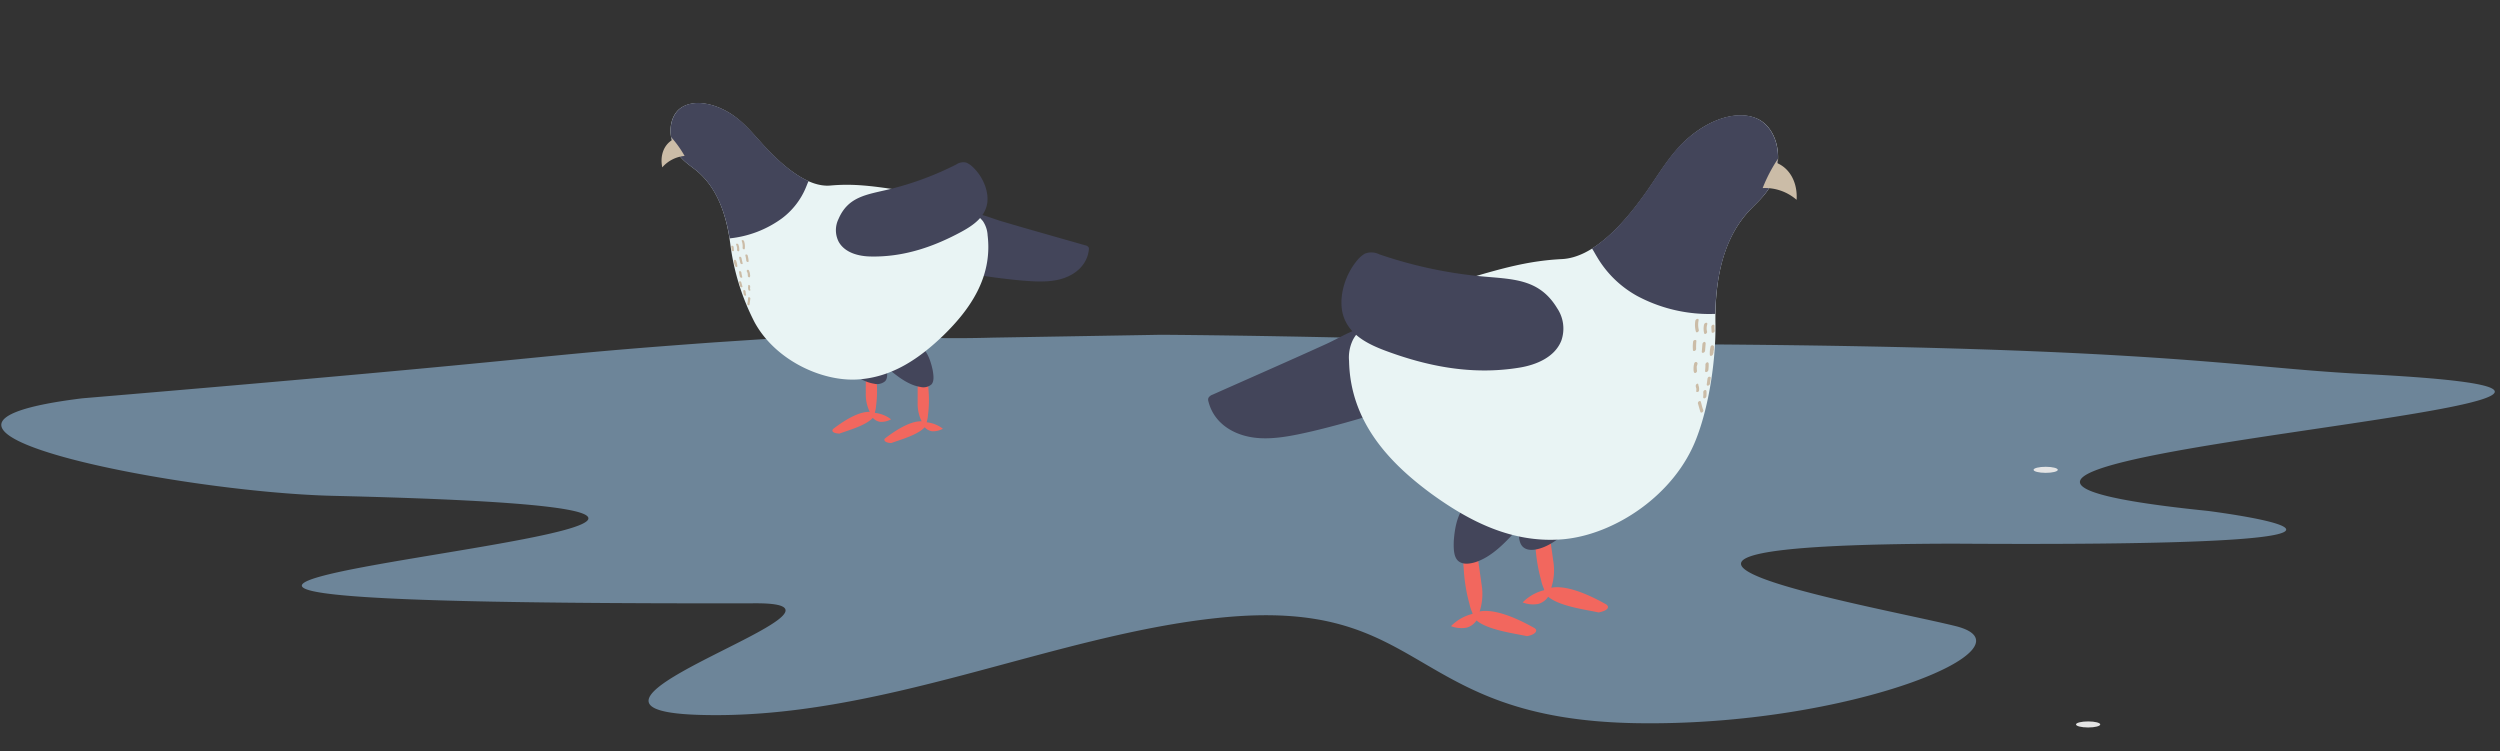 <svg xmlns="http://www.w3.org/2000/svg" viewBox="0 0 599.015 180.018"><rect x="0" y="0" width="599.015" height="180.018" fill="#333333" stroke="none"/><defs><style>.a{fill:#a6d6ff;opacity:.499}.b{opacity:.1}.c{clip-path:url(#a)}.d{fill:#f2675e}.e{fill:#43455a}.f{fill:#e9f4f4}.g{fill:#cbbca7}.h{clip-path:url(#c)}.i{fill:#e4e4e4}</style><clipPath id="a"><path d="M0 0h90.23v13.791H0z"/></clipPath><clipPath id="c"><path d="M0 0h63.04v9.635H0z"/></clipPath></defs><g transform="translate(-117.141 -1657.608)"><path class="a" d="M288.335 1739.64c-47.955 3.456-30.763 3.237-151.484 13.407-55.64 6.864 22.31 22.47 60.19 23.368 200.578 4.756-181.735 26.297 101.173 25.746 32.116-.069-56.842 25.424-13.524 26.738 43.161 1.303 84.599-19.178 124.68-23.273 50.293-5.148 44.403 24.309 99.758 25.257 51.104.875 96.982-18.231 76.508-23.278-20.315-4.994-104.399-19.54-.335-19.732 110.817.739 79.42-5.362 60.956-7.837-120.215-12.249 159.329-26.693 36.895-32.832-32.537-1.63-51.46-7.39-194.738-7.171-47.264-1.95-93.085-2.213-93.085-2.213s3.123-.047-33.054.562l-7.244.123a314.066 314.066 0 0 1-35.072-.958"/><g class="b"><g class="c"><path d="M523.851 1815.761c-.144 3.125-20.379 4.268-45.37 2.51s-45.126-5.693-44.989-8.82 20.381-4.27 45.372-2.508 45.126 5.692 44.986 8.818" class="c"/></g></g><path class="d" d="M485.212 1808.534a1.13 1.13 0 0 0-.495-.49c-2.742-1.535-8.857-4.717-13.045-3.933a13.626 13.626 0 0 0 .441-6.606c-.263-2.06-.607-4.175-.87-6.235a7.945 7.945 0 0 0-.749-2.39c-.342-.542-1.08-1.197-1.838-.766-.073.108-.156.052-.228.16a3.756 3.756 0 0 0-.665.807c-.073.107-.073.107-.063.271-.062.271.034.65-.03.92a5.523 5.523 0 0 1 .058 1.139 22.145 22.145 0 0 0 .118 2.275 40.994 40.994 0 0 0 .46 4.39 38.708 38.708 0 0 0 .924 4.23 9.164 9.164 0 0 0 .653 2.008c.01.164.093.22.098.38a10.842 10.842 0 0 0-5.172 2.945 6.872 6.872 0 0 0 3.776.35 4.222 4.222 0 0 0 2.34-1.717c2.702 2.293 9.008 3.093 12.095 3.763.932-.156 2.317-.634 2.194-1.502m17.166-5.68a1.13 1.13 0 0 0-.495-.491c-2.742-1.535-8.857-4.717-13.045-3.933a13.627 13.627 0 0 0 .441-6.606c-.263-2.06-.607-4.175-.87-6.235a7.944 7.944 0 0 0-.75-2.39c-.34-.542-1.08-1.197-1.837-.766a.512.512 0 0 0-.229.16 3.756 3.756 0 0 0-.664.807c-.073.108-.073.108-.063.271-.062.272.034.65-.031.921a5.522 5.522 0 0 1 .059 1.138 22.146 22.146 0 0 0 .117 2.276 41.001 41.001 0 0 0 .461 4.389 38.705 38.705 0 0 0 .924 4.23 9.164 9.164 0 0 0 .653 2.009c.01.163.093.22.098.38a10.842 10.842 0 0 0-5.172 2.944 6.872 6.872 0 0 0 3.776.35 4.222 4.222 0 0 0 2.339-1.717c2.702 2.293 9.009 3.094 12.096 3.764 1.086-.21 2.47-.689 2.194-1.503"/><path class="e" d="M468.683 1778.09c-2.377 2.477-2.978 5.993-3.207 9.134-.062 1.84-.035 3.9 1.11 4.828.981.818 2.465.72 3.93.296 3.854-1.166 7.203-4.557 10.235-8.004a6.361 6.361 0 0 0 1.445-2.32 2.417 2.417 0 0 0-.732-2.061c-2.654-2.889-7.192-2.81-11.404-2.513a2.462 2.462 0 0 0-2.356 1.392z"/><path class="e" d="M484.25 1774.78c-2.377 2.477-2.978 5.994-3.207 9.134-.062 1.84-.035 3.9 1.11 4.828.981.819 2.465.72 3.93.296 3.854-1.166 7.203-4.556 10.235-8.004a6.361 6.361 0 0 0 1.445-2.32 2.417 2.417 0 0 0-.732-2.061c-2.654-2.889-7.192-2.81-11.404-2.513a2.462 2.462 0 0 0-2.356 1.392zm-76.573-22.607a1.84 1.84 0 0 0-.906.644c-.29.431-.112.866-.014 1.246 1.344 4.83 5.557 7.512 10.218 8.302s9.771-.314 14.803-1.475a225.52 225.52 0 0 0 27.898-8.645 4.48 4.48 0 0 0 2.855-2.31 2.479 2.479 0 0 0-.434-2.333c-1.805-3.097-5.09-4.527-8.077-6.224-2.58-1.426-4.499-5.23-7.652-5.63-3.304-.349-8.154 2.81-11.52 4.31-9.026 4.11-18.062 8.059-27.17 12.115"/><path class="f" d="M510.78 1704.81c2.856-3.88 5.288-8.202 8.55-11.806 5.257-5.87 13.142-9.339 18.664-7.027s7.168 11.423 2.33 17.73c-1.32 1.778-2.968 3.176-4.376 4.737-6.663 7.432-7.924 17.877-7.77 26.925.094 7.908-1.366 19.004-4.544 27.217-5.17 13.615-19.558 23.054-31.791 24.218-12.315 1.11-22.696-4.32-31.808-10.936-9.932-7.324-19.364-17.137-19.65-31.764a9.584 9.584 0 0 1 .912-5.033c1.065-2.106 3.105-3.555 4.998-4.788a94.58 94.58 0 0 1 22.97-10.086c8.097-2.384 14.35-4.13 22.16-4.512 7.341-.384 14.384-8.028 19.355-14.876"/><path class="e" d="M499.689 1718.982a25.396 25.396 0 0 0 9.732 9.544 36.695 36.695 0 0 0 18.704 4.291c.196-8.339 1.831-17.592 7.75-24.27 1.408-1.561 3.058-2.958 4.375-4.737 4.914-6.408 3.268-15.52-2.336-17.887-5.52-2.311-13.323 1.213-18.666 7.028-3.258 3.608-5.698 7.925-8.55 11.806-3.289 4.526-7.42 9.428-12.122 12.376.422.599.771 1.306 1.113 1.85m-52.094-.454a4.238 4.238 0 0 0-3.452-.131 7.007 7.007 0 0 0-1.65 1.397c-3.25 3.77-4.69 9.231-3.542 13.3 1.42 4.723 5.839 6.919 10.072 8.518 9.901 3.697 20.746 5.988 32.313 4.06 3.725-.623 8.333-2.382 9.923-6.488a8.718 8.718 0 0 0-1.03-7.75c-4.364-7.18-10.692-6.897-18.562-7.654a105.667 105.667 0 0 1-24.075-5.25"/><path class="g" d="M542.932 1696.68c3.123 1.322 4.944 4.747 4.685 8.807a11.567 11.567 0 0 0-8.133-2.816 36.52 36.52 0 0 1 3.706-7.072zm-19.579 37.788a5.855 5.855 0 0 0 .134 2.601c.18.434.859-.048.68-.483a5.368 5.368 0 0 1-.036-2.22c.125-.543-.649-.438-.777.102m2.083.935a4.622 4.622 0 0 0 .029 2.059c.179.434.858-.049.68-.484a3.154 3.154 0 0 1 .07-1.677c.124-.543-.65-.438-.778.102m1.748.552l.059 1.138c.025.488.794.222.769-.266a5.54 5.54 0 0 1-.056-1.137c-.107-.542-.795-.22-.772.265m-4.359 3.493a8.814 8.814 0 0 0-.052 2.004c.026.488.794.223.77-.266a13.658 13.658 0 0 1 .061-1.84c.052-.436-.722-.33-.777.102m.268 5.202a4.99 4.99 0 0 0-.177 1.137c.02.327-.04.758.131 1.03.18.434.859-.048.68-.483l-.01-.164-.025-.487a.739.739 0 0 1 .052-.435c.073-.108-.01-.164.062-.272l.074-.108c.055-.592-.577-.704-.787-.218m.355 5.417a1.474 1.474 0 0 0 .115.543c.01.164.094.22.02.328l.011.163c-.062.272-.052.436.179.435s.462-.16.456-.32a2.584 2.584 0 0 0-.16-1.357c.043-.6-.644-.278-.621.208m.538 4.285c.187.597.383 1.358.57 1.953.18.434.86-.048.681-.483-.27-.65-.385-1.355-.572-1.953-.18-.435-.86.049-.68.483m1.063-14.35l-.146 1.79c-.125.543.649.438.777-.103l.144-1.787a.36.36 0 0 0-.334-.382.71.71 0 0 0-.441.482m1.918.828a6.3 6.3 0 0 0-.144 1.789c.026.488.795.222.77-.266.01.163 0 0 .072-.108s-.01-.164.063-.272a.739.739 0 0 1 .052-.435c.072-.269-.018-.486.046-.756-.036-.647-.81-.547-.859.048m-1.197 4.052a11.432 11.432 0 0 1-.077 1.515c-.125.543.649.438.777-.103a9.174 9.174 0 0 0 .075-1.512.36.36 0 0 0-.333-.382.71.71 0 0 0-.442.482m.49 3.473l-.168 1.298c-.125.543.65.438.777-.103l.168-1.298c.063-.272-.098-.38-.332-.382s-.384.212-.447.484m-1.007 3.243a5.532 5.532 0 0 1-.023 1.083c-.047.596.65.438.778-.103a7.217 7.217 0 0 0 .017-1.245c-.107-.542-.795-.221-.772.265"/><g class="b"><g class="h"><path d="M302.393 1767.353c.103 2.184 14.24 2.976 31.7 1.735s31.526-3.995 31.428-6.178-14.24-2.976-31.7-1.736-31.527 3.996-31.428 6.179" class="h"/></g></g><path class="d" d="M329.033 1762.938a.79.79 0 0 1 .295-.388c1.747-1.328 5.67-4.126 8.642-3.993a9.522 9.522 0 0 1-.949-4.529c-.019-1.45.014-2.948-.004-4.398a5.551 5.551 0 0 1 .288-1.723c.183-.41.63-.935 1.199-.712.06.068.111.022.172.09a2.625 2.625 0 0 1 .537.495c.06.067.06.067.071.18.071.181.04.454.11.634a3.859 3.859 0 0 0 .07.794 15.472 15.472 0 0 1 .143 1.583 28.646 28.646 0 0 1 .108 3.082 27.049 27.049 0 0 1-.227 3.018 6.4 6.4 0 0 1-.255 1.453c.01.114-.041.16-.03.273a7.576 7.576 0 0 1 3.859 1.54 4.8 4.8 0 0 1-2.576.606 2.95 2.95 0 0 1-1.783-.964c-1.649 1.853-5.935 3.02-8.008 3.782-.657-.015-1.662-.21-1.662-.823m-12.433-2.261a.79.79 0 0 1 .296-.388c1.748-1.329 5.67-4.126 8.644-3.991a9.522 9.522 0 0 1-.949-4.528c-.019-1.451.014-2.949-.005-4.4a5.551 5.551 0 0 1 .287-1.724c.183-.41.63-.935 1.198-.712a.358.358 0 0 1 .175.093 2.625 2.625 0 0 1 .537.495c.061.067.061.067.072.18.071.181.04.454.11.634a3.86 3.86 0 0 0 .07.794 15.476 15.476 0 0 1 .14 1.586 28.65 28.65 0 0 1 .108 3.083 27.047 27.047 0 0 1-.227 3.018 6.4 6.4 0 0 1-.255 1.453c.01.113-.041.16-.03.272a7.576 7.576 0 0 1 3.865 1.535 4.8 4.8 0 0 1-2.58.61 2.95 2.95 0 0 1-1.785-.961c-1.65 1.845-5.935 3.012-8.008 3.774-.77-.036-1.775-.232-1.662-.823"/><path class="e" d="M337.504 1740.267c1.886 1.481 2.645 3.856 3.11 6.007.22 1.269.405 2.692-.3 3.45a2.99 2.99 0 0 1-2.69.587c-2.78-.435-5.425-2.454-7.86-4.544a4.444 4.444 0 0 1-1.225-1.464 1.688 1.688 0 0 1 .306-1.498c1.556-2.258 4.703-2.645 7.647-2.849a1.72 1.72 0 0 1 1.765.735z"/><path class="e" d="M326.41 1739.492c1.886 1.482 2.645 3.857 3.11 6.007.22 1.269.405 2.693-.3 3.45a2.99 2.99 0 0 1-2.69.588c-2.78-.436-5.425-2.455-7.86-4.544a4.445 4.445 0 0 1-1.225-1.465 1.688 1.688 0 0 1 .306-1.498c1.556-2.257 4.703-2.645 7.647-2.849a1.72 1.72 0 0 1 1.765.735zm50.786-23.1a1.286 1.286 0 0 1 .69.357c.243.27.162.588.13.861-.461 3.473-3.113 5.74-6.261 6.739s-6.792.733-10.385.422a157.583 157.583 0 0 1-20.146-3.266 3.13 3.13 0 0 1-2.2-1.321 1.732 1.732 0 0 1 .073-1.656c.946-2.32 3.08-3.63 4.98-5.096 1.647-1.237 2.604-4.056 4.746-4.64 2.255-.562 5.917 1.155 8.393 1.862 6.647 1.966 13.283 3.819 19.98 5.74"/><path class="f" d="M301.245 1693.655c-2.352-2.408-4.46-5.158-7.066-7.336-4.21-3.553-10.003-5.183-13.599-3.046s-3.846 8.6.116 12.494c1.084 1.102 2.363 1.908 3.488 2.852 5.334 4.493 7.224 11.599 7.998 17.874a56.184 56.184 0 0 0 5.793 18.39c4.902 8.919 15.78 14.05 24.355 13.663 8.629-.43 15.284-5.199 20.945-10.663 6.159-6.035 11.731-13.743 10.505-23.893a6.7 6.7 0 0 0-1.122-3.392 9.436 9.436 0 0 0-3.927-2.83 66.089 66.089 0 0 0-16.873-4.739c-5.837-.86-10.333-1.462-15.774-.964-5.114.447-10.737-4.153-14.84-8.41"/><path class="e" d="M310.299 1702.381a17.749 17.749 0 0 1-5.806 7.552 25.638 25.638 0 0 1-12.522 4.793c-.947-5.753-2.98-11.996-7.726-16.04-1.126-.944-2.404-1.75-3.489-2.853-4.023-3.958-3.772-10.423-.125-12.606 3.596-2.137 9.34-.463 13.598 3.045 2.606 2.18 4.714 4.93 7.066 7.337 2.717 2.813 6.053 5.803 9.593 7.384-.234.456-.407.978-.59 1.388m36-5.381a2.962 2.962 0 0 1 2.376-.426 4.9 4.9 0 0 1 1.277.806c2.616 2.293 4.145 5.932 3.745 8.86-.522 3.406-3.366 5.355-6.14 6.873-6.488 3.517-13.769 6.16-21.962 5.95-2.637-.068-5.997-.835-7.496-3.522a6.092 6.092 0 0 1-.043-5.465c2.32-5.392 6.726-5.812 12.095-7.098a73.836 73.836 0 0 0 16.148-5.978"/><path class="g" d="M278.205 1691.16c-2.032 1.219-2.959 3.765-2.383 6.55a8.082 8.082 0 0 1 5.353-2.74 25.519 25.519 0 0 0-3.254-4.533zm17.225 24.241a4.092 4.092 0 0 1 .161 1.814c-.081.317-.602.045-.517-.27a3.751 3.751 0 0 0-.19-1.54c-.143-.361.406-.365.547-.003m-1.351.848a3.23 3.23 0 0 1 .184 1.432c-.081.318-.6.05-.517-.268a2.2 2.2 0 0 0-.212-1.155c-.142-.362.406-.366.548-.004m-1.16.55l.07.793c.03.34-.529.23-.56-.11a3.871 3.871 0 0 0-.069-.792c.02-.386.529-.231.558.108m3.358 1.992a6.158 6.158 0 0 1 .232 1.382c.03.34-.529.23-.559-.11a9.543 9.543 0 0 0-.219-1.265c-.08-.294.467-.298.548-.004m.318 3.623a3.487 3.487 0 0 1 .233.769c.02.227.101.52.009.725-.081.318-.6.05-.517-.268l-.008-.115-.034-.336a.516.516 0 0 0-.08-.296c-.06-.067-.009-.113-.07-.181l-.06-.066c-.09-.408.336-.547.53-.231m.278 3.784a1.03 1.03 0 0 1-.022.386c.01.112-.041.158.02.226l.01.113c.071.181.081.295-.081.318s-.336-.065-.345-.179a1.805 1.805 0 0 1-.03-.951c-.09-.407.417-.253.448.087m.046 3.015c-.071.432-.133.976-.205 1.408-.08.317-.599.049-.517-.268.122-.478.133-.977.205-1.408.084-.32.597-.05.517.268m-2.13-9.824l.273 1.222c.142.362-.406.366-.548.004l-.272-1.222a.252.252 0 0 1 .193-.296.5.5 0 0 1 .354.292m-1.25.758a4.4 4.4 0 0 1 .27 1.218c.034.344-.525.235-.555-.105.01.113 0 0-.061-.068s-.01-.113-.07-.18a.516.516 0 0 0-.082-.295c-.07-.18-.03-.34-.1-.52-.04-.453.509-.458.6-.05m1.224 2.688a7.989 7.989 0 0 0 .201 1.04c.142.363-.406.367-.548.005a6.41 6.41 0 0 1-.2-1.04.252.252 0 0 1 .192-.296.5.5 0 0 1 .355.291m-.003 2.45l.242.882c.144.366-.407.366-.548.005l-.242-.883c-.072-.18.03-.272.193-.296s.283.111.354.292m1.014 2.146a3.866 3.866 0 0 0 .12.747c.092.408-.406.366-.548.004a5.044 5.044 0 0 1-.131-.86c.02-.386.528-.231.558.108"/><ellipse class="i" cx="2.905" cy=".726" rx="2.905" ry=".726" transform="translate(604.395 1769.454)"/><ellipse class="i" cx="2.905" cy=".726" rx="2.905" ry=".726" transform="translate(614.564 1830.464)"/></g></svg>